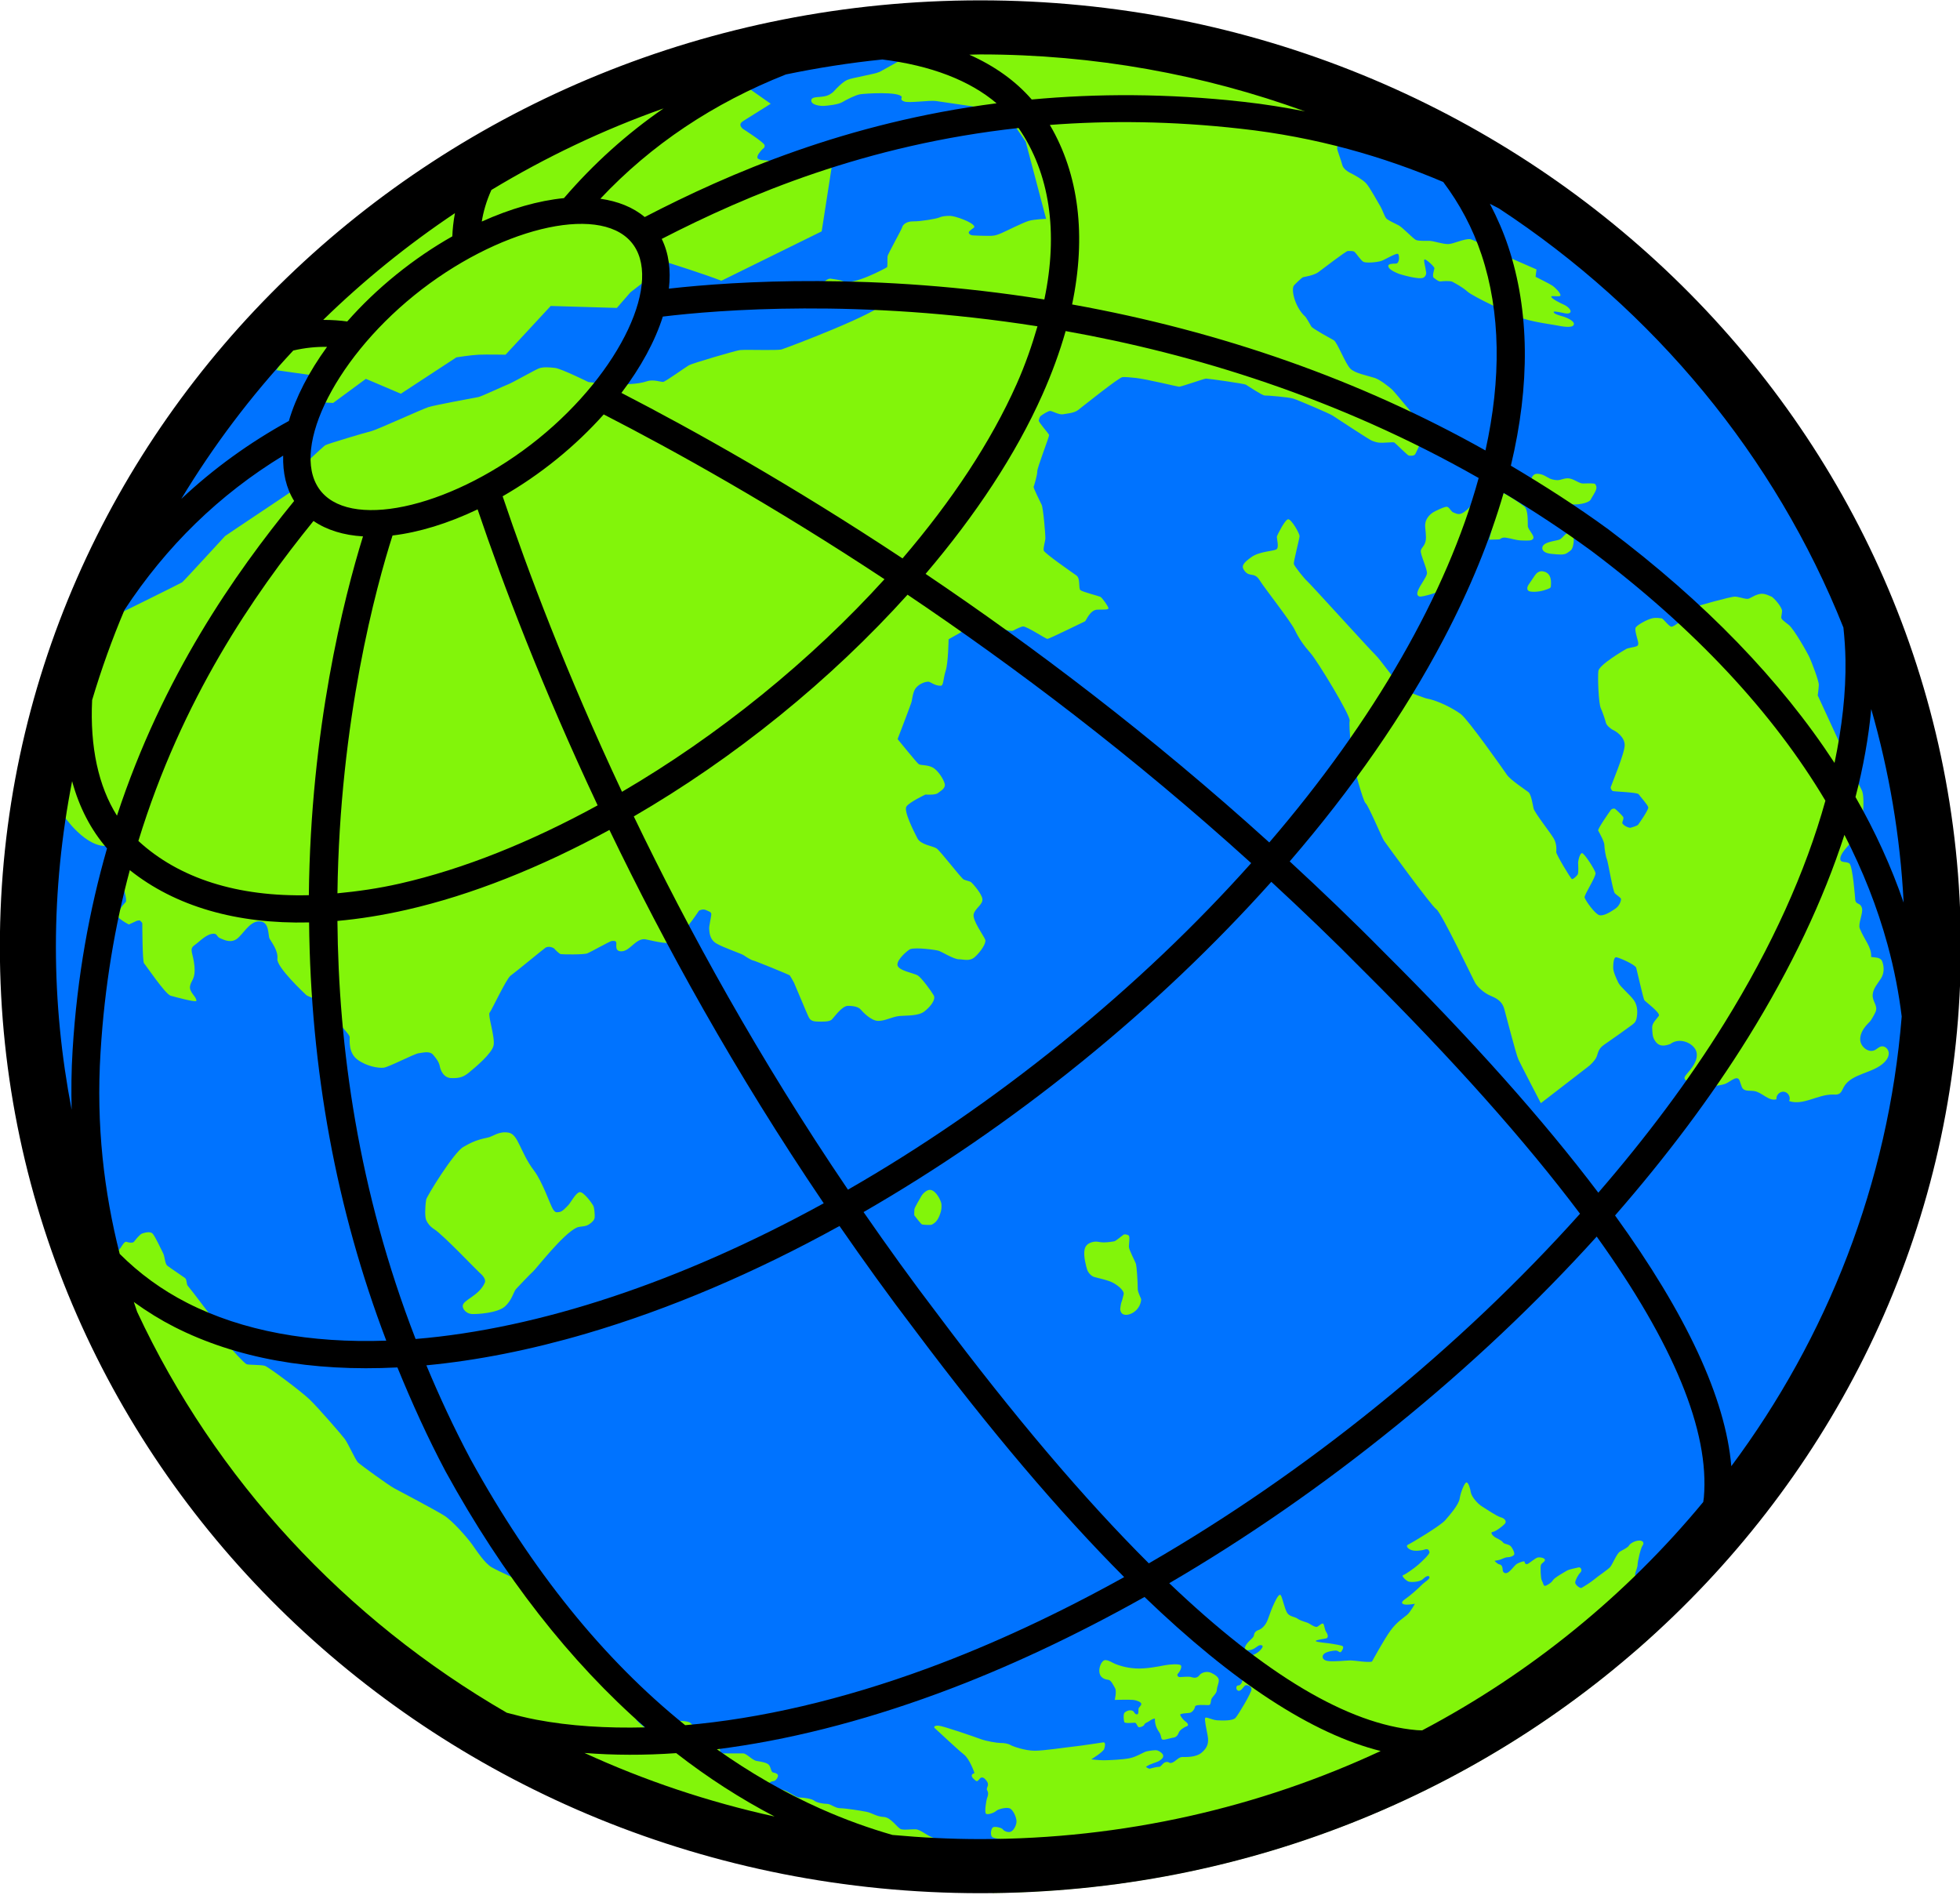 <?xml version="1.0" encoding="UTF-8" standalone="no"?>
<!-- Created with Inkscape (http://www.inkscape.org/) -->

<svg
   xmlns:dc="http://purl.org/dc/elements/1.1/"
   xmlns:cc="http://creativecommons.org/ns#"
   xmlns:rdf="http://www.w3.org/1999/02/22-rdf-syntax-ns#"
   xmlns:svg="http://www.w3.org/2000/svg"
   xmlns="http://www.w3.org/2000/svg"
   xmlns:sodipodi="http://sodipodi.sourceforge.net/DTD/sodipodi-0.dtd"
   xmlns:inkscape="http://www.inkscape.org/namespaces/inkscape"
   width="38.121mm"
   height="36.854mm"
   viewBox="0 0 38.121 36.854"
   version="1.1"
   id="svg2260"
   inkscape:version="0.92.2 (5c3e80d, 2017-08-06)"
   sodipodi:docname="drawing-2.svg">
  <defs
     id="defs2254" />
  <sodipodi:namedview
     id="base"
     pagecolor="#ffffff"
     bordercolor="#666666"
     borderopacity="1.0"
     inkscape:pageopacity="0.0"
     inkscape:pageshadow="2"
     inkscape:zoom="0.35"
     inkscape:cx="69.182498"
     inkscape:cy="-230.35535"
     inkscape:document-units="mm"
     inkscape:current-layer="layer1"
     showgrid="false"
     fit-margin-top="0"
     fit-margin-left="0"
     fit-margin-right="0"
     fit-margin-bottom="0"
     inkscape:window-width="1366"
     inkscape:window-height="705"
     inkscape:window-x="-8"
     inkscape:window-y="-8"
     inkscape:window-maximized="1" />
  <g
     inkscape:label="Layer 1"
     inkscape:groupmode="layer"
     id="layer1"
     transform="translate(-87.529,-51.032)">
    <g
       transform="translate(-64.721,-16.494)"
       id="g2237">
      <g
         transform="matrix(0.345,0,0,-0.333,189.826,85.952)"
         id="g82">
        <path
           inkscape:connector-curvature="0"
           id="path84"
           style="fill:#0073ff;fill-opacity:1;fill-rule:nonzero;stroke:none"
           d="m 0,0 c 0,-29.656 -24.041,-53.696 -53.696,-53.696 -29.656,0 -53.697,24.04 -53.697,53.696 0,29.656 24.041,53.696 53.697,53.696 C -24.041,53.696 0,29.656 0,0" />
      </g>
      <g
         transform="matrix(0.345,0,0,-0.333,158.177,75.334)"
         id="g86">
        <path
           inkscape:connector-curvature="0"
           id="path88"
           style="fill:#82f50a;fill-opacity:1;fill-rule:nonzero;stroke:none"
           d="M 0,0 1.6,-0.087 3.447,1.322 5.419,0.452 8.55,2.577 c 0,0 0.834,0.135 1.251,0.154 0.416,0.02 1.52,0 1.52,0 l 2.546,2.847 3.729,-0.115 0.766,0.913 2.152,1.722 c 0,0 2.084,-0.683 2.974,-1.048 l 5.655,2.885 0.597,3.981 h -2.479 l -1.25,0.164 c 0,0 -0.417,0 -0.484,0.135 -0.068,0.134 0.18,0.413 0.247,0.49 0.068,0.077 0.181,0.106 0.147,0.269 -0.034,0.164 -1.228,0.952 -1.228,0.952 -0.079,0.087 -0.27,0.26 0.023,0.452 0.292,0.193 1.554,1.01 1.554,1.01 l -1.735,1.26 -3.852,-1.202 -6.698,-2.222 c 0,0 -13.602,-9.511 -15.044,-12.493 L -1.6,1.827 0.634,1.5 Z m 88.876,-37.669 c -0.139,-0.029 -0.238,-0.151 -0.364,-0.215 -0.359,-0.181 -0.802,0.197 -0.822,0.598 -0.02,0.402 0.24,0.762 0.525,1.047 0.105,0.105 0.268,0.428 0.33,0.563 0.176,0.389 -0.184,0.613 -0.151,1.039 0.027,0.349 0.276,0.632 0.461,0.929 0.185,0.297 0.195,0.647 0.085,0.979 -0.096,0.291 -0.401,0.24 -0.634,0.284 0.033,0.595 -0.378,0.977 -0.643,1.673 -0.101,0.266 0.202,0.903 0.127,1.177 -0.099,0.366 -0.356,0.169 -0.382,0.52 0,0 -0.136,1.965 -0.335,2.099 -0.198,0.134 -0.544,-0.009 -0.502,0.313 0.042,0.321 0.45,0.702 0.534,0.838 0.083,0.135 0.701,1.243 0.743,1.788 0.041,0.544 0.041,1.134 -0.074,1.339 -0.115,0.206 -2.479,5.529 -2.479,5.529 0,0 0.052,0.384 0.062,0.608 0.011,0.223 -0.397,1.322 -0.523,1.607 -0.125,0.286 -0.878,1.662 -1.171,1.903 -0.293,0.241 -0.444,0.334 -0.423,0.468 0.021,0.134 0.036,0.211 0.046,0.345 0.01,0.134 -0.259,0.566 -0.575,0.83 -0.367,0.17 -0.523,0.215 -0.766,0.143 -0.304,-0.089 -0.479,-0.269 -0.615,-0.264 -0.241,0.009 -0.461,0.121 -0.701,0.13 -0.241,0.009 -2.166,-0.558 -2.276,-0.611 -0.11,-0.054 -0.507,-0.594 -0.591,-0.675 -0.084,-0.08 -0.565,-0.455 -0.701,-0.473 -0.136,-0.018 -0.481,0.491 -0.565,0.491 -0.084,0 -0.282,0.063 -0.544,0 -0.262,-0.062 -0.879,-0.401 -0.931,-0.562 -0.052,-0.162 0.157,-0.778 0.157,-0.876 0,-0.098 0,-0.161 -0.126,-0.205 -0.125,-0.045 -0.45,-0.081 -0.565,-0.152 -0.115,-0.072 -1.517,-0.911 -1.559,-1.286 -0.041,-0.376 0.011,-1.876 0.136,-2.162 0.126,-0.286 0.262,-0.732 0.293,-0.866 0.032,-0.134 0.251,-0.34 0.419,-0.42 0.167,-0.081 0.628,-0.393 0.638,-0.867 0.011,-0.473 -0.795,-2.438 -0.795,-2.483 0,-0.044 0.052,-0.169 0.115,-0.205 0.063,-0.036 1.392,-0.072 1.465,-0.188 0.073,-0.116 0.523,-0.625 0.544,-0.768 0.021,-0.143 -0.523,-0.947 -0.576,-1.018 -0.03,-0.041 -0.242,-0.125 -0.448,-0.177 -0.176,0.029 -0.334,0.126 -0.43,0.244 -0.05,0.114 0.115,0.29 0.031,0.406 -0.084,0.116 -0.44,0.474 -0.481,0.474 -0.042,0 -0.147,0.009 -0.22,-0.099 -0.073,-0.107 -0.746,-1.096 -0.698,-1.188 0.102,-0.196 0.346,-0.65 0.346,-0.837 0,-0.188 0.08,-0.699 0.143,-0.833 0.062,-0.134 0.335,-1.876 0.45,-1.992 0.115,-0.116 0.334,-0.25 0.345,-0.33 0.01,-0.081 -0.063,-0.384 -0.314,-0.563 -0.251,-0.179 -0.649,-0.446 -0.9,-0.384 -0.251,0.063 -0.772,0.831 -0.837,1.027 -0.048,0.144 0.666,1.234 0.614,1.448 -0.052,0.215 -0.645,1.169 -0.765,1.151 -0.121,-0.017 -0.215,-0.446 -0.215,-0.553 0,-0.108 0.037,-0.612 -0.026,-0.702 -0.063,-0.089 -0.251,-0.285 -0.324,-0.259 -0.074,0.027 -0.895,1.452 -0.884,1.577 0.01,0.125 0.041,0.473 -0.147,0.804 -0.188,0.33 -1.078,1.5 -1.13,1.742 -0.052,0.241 -0.136,0.83 -0.293,0.955 -0.157,0.125 -1.015,0.715 -1.203,1.001 -0.188,0.285 -2.197,3.242 -2.605,3.555 -0.408,0.312 -1.276,0.795 -1.967,0.92 0,0 -1.015,0.348 -1.276,0.544 -0.262,0.197 -1.287,1.715 -1.58,2.001 -0.293,0.286 -3.672,4.154 -3.829,4.288 -0.157,0.134 -0.743,0.893 -0.764,1.018 -0.021,0.125 0.314,1.453 0.324,1.613 0.011,0.161 -0.46,0.995 -0.638,0.995 -0.178,0 -0.607,-0.903 -0.638,-0.995 -0.031,-0.092 0.146,-0.657 -0.031,-0.765 -0.178,-0.107 -0.953,-0.116 -1.402,-0.446 -0.45,-0.331 -0.565,-0.512 -0.45,-0.715 0.303,-0.536 0.588,-0.103 0.91,-0.643 0.282,-0.473 1.726,-2.358 1.977,-2.894 0.251,-0.536 0.502,-0.902 0.9,-1.375 0.398,-0.474 2.26,-3.645 2.197,-3.939 -0.063,-0.295 0.147,-2.367 0.188,-2.492 0.042,-0.125 0.555,-2.198 0.712,-2.323 0.157,-0.125 0.92,-2.018 1.036,-2.188 0.115,-0.17 2.657,-3.796 2.95,-4.002 0.293,-0.205 2.082,-4.117 2.197,-4.314 0.115,-0.196 0.45,-0.571 0.9,-0.759 0.45,-0.188 0.638,-0.411 0.732,-0.75 0.094,-0.34 0.661,-2.644 0.796,-2.948 0.135,-0.304 1.266,-2.555 1.266,-2.555 l 2.604,2.082 c 0.199,0.143 0.429,0.393 0.523,0.589 0.095,0.197 0.084,0.492 0.429,0.733 0.346,0.241 1.371,1 1.517,1.116 0.147,0.116 0.272,0.179 0.325,0.438 0.052,0.259 0.083,0.705 -0.147,1.045 -0.23,0.339 -0.753,0.768 -0.879,1.027 -0.125,0.259 -0.293,0.652 -0.293,0.875 0,0.224 0.021,0.626 0.168,0.617 0.146,-0.009 1.077,-0.429 1.13,-0.617 0.052,-0.187 0.397,-1.804 0.46,-1.893 0.063,-0.089 0.921,-0.741 0.816,-0.911 -0.105,-0.17 -0.387,-0.411 -0.377,-0.688 0.011,-0.277 0.011,-0.527 0.137,-0.732 0.125,-0.206 0.313,-0.456 0.889,-0.224 0.556,0.439 1.403,0.004 1.482,-0.521 0.073,-0.479 -0.285,-0.903 -0.591,-1.278 -0.057,-0.07 -0.117,-0.161 -0.083,-0.244 0.026,-0.065 0.096,-0.097 0.161,-0.121 0.688,-0.255 1.375,-0.393 2.077,-0.183 0.272,0.081 0.652,0.508 0.819,0.279 0.068,-0.095 0.138,-0.445 0.213,-0.534 0.147,-0.176 0.424,-0.111 0.649,-0.149 0.454,-0.076 0.816,-0.614 1.256,-0.478 -0.04,0.235 0.193,0.473 0.429,0.437 0.235,-0.035 0.389,-0.33 0.283,-0.543 0.794,-0.281 1.617,0.394 2.459,0.38 0.117,-0.002 0.242,-0.017 0.346,0.037 0.143,0.075 0.196,0.247 0.269,0.39 0.429,0.828 1.683,0.794 2.315,1.479 0.14,0.151 0.248,0.35 0.224,0.554 -0.023,0.204 -0.219,0.393 -0.42,0.351 m -19.847,26.588 c 0.15,-0.06 0.537,-0.045 0.836,0.052 0.299,0.098 0.387,0.128 0.387,0.241 0,0.112 0.112,0.803 -0.485,0.871 -0.173,0.02 -0.324,-0.098 -0.412,-0.233 -0.088,-0.135 -0.345,-0.523 -0.38,-0.584 -0.063,-0.11 -0.095,-0.287 0.054,-0.347 m 1.747,6.506 c -0.163,-0.051 -0.432,0 -0.589,0.074 -0.157,0.074 -0.408,0.295 -0.737,0.275 -0.33,-0.02 -0.345,-0.55 -0.345,-0.55 l 2.267,-1.232 c 0.636,-0.047 1.055,0.15 1.11,0.257 0.104,0.199 0.278,0.444 0.325,0.631 0.039,0.156 -0.022,0.231 -0.054,0.291 -0.031,0.06 -0.361,0.045 -0.682,0.038 -0.161,-0.003 -0.327,0.115 -0.516,0.205 -0.277,0.132 -0.418,0.125 -0.779,0.011 m 0.395,-4.273 c 0.173,0.134 0.259,0.141 0.322,0.389 0.063,0.248 0.11,0.683 -0.157,0.77 -0.267,0.087 -0.395,-0.312 -0.628,-0.388 -0.266,-0.087 -0.941,-0.134 -0.941,-0.489 0,-0.121 0.102,-0.295 0.518,-0.335 0.416,-0.04 0.714,-0.081 0.886,0.053 m -1.906,0.861 c 0.055,0.178 -0.306,0.499 -0.314,0.714 -0.008,0.214 0.031,0.962 -0.204,1.145 -0.267,0.208 -1.083,0.814 -1.31,0.8 L 66.77,-8.073 c 0,0 0.439,0.016 0.549,0.016 0.11,0 0.117,0.141 0.408,0.1 0.29,-0.04 0.557,-0.154 0.871,-0.16 0.314,-0.007 0.612,-0.047 0.667,0.13 M 62.84,-11.39 c 0.142,-0.054 1.138,0.275 1.342,0.382 0.204,0.108 1.805,2.706 1.805,2.706 l 0.573,2.874 c -0.518,0.12 -0.694,-0.373 -0.772,-0.56 -0.079,-0.188 -0.366,-0.458 -0.57,-0.552 -0.204,-0.094 -0.368,0.022 -0.51,0.08 -0.116,0.102 -0.194,0.283 -0.313,0.309 -0.119,0.027 -0.683,-0.258 -0.801,-0.336 -0.138,-0.09 -0.369,-0.321 -0.416,-0.603 -0.047,-0.281 0.023,-0.361 0.031,-0.837 0.008,-0.476 -0.243,-0.569 -0.29,-0.777 -0.047,-0.208 0.392,-1.132 0.345,-1.36 -0.047,-0.228 -0.353,-0.623 -0.486,-0.938 -0.091,-0.214 -0.079,-0.335 0.062,-0.388 M 46.46,-48.72 c -0.032,0.051 -0.249,0.108 -0.312,0.047 -0.063,-0.06 -0.431,-0.348 -0.479,-0.368 -0.047,-0.02 -0.408,-0.074 -0.619,-0.074 -0.212,0 -0.314,0.047 -0.44,0.047 -0.125,0 -0.557,-0.047 -0.643,-0.449 -0.087,-0.402 0.102,-1.052 0.141,-1.186 0.039,-0.133 0.196,-0.381 0.432,-0.442 0.235,-0.06 0.588,-0.148 0.823,-0.234 0.401,-0.147 0.871,-0.556 0.801,-0.777 -0.028,-0.087 -0.071,-0.328 -0.11,-0.416 -0.039,-0.087 -0.071,-0.321 -0.079,-0.408 -0.007,-0.087 0.015,-0.215 0.118,-0.302 0.246,-0.205 0.989,0.09 1.062,0.822 0.007,0.074 -0.191,0.406 -0.193,0.616 -0.005,0.526 -0.06,1.304 -0.1,1.463 -0.033,0.133 -0.4,0.831 -0.4,1.012 0,0.18 0.067,0.542 -0.002,0.649 m -11.195,2.673 c -0.203,0.02 -0.44,-0.241 -0.502,-0.361 -0.063,-0.121 -0.393,-0.684 -0.393,-0.778 0,-0.093 -0.023,-0.335 0,-0.355 0.024,-0.02 0.366,-0.515 0.442,-0.529 0.076,-0.013 0.476,-0.053 0.555,0 0.078,0.054 0.259,0.121 0.408,0.496 0.149,0.375 0.125,0.543 0.118,0.697 -0.008,0.154 -0.283,0.797 -0.628,0.83 M 8.907,-52.841 c 0.005,-0.193 0.22,-0.438 0.512,-0.456 0.293,-0.018 1.445,0.054 1.863,0.438 0.418,0.384 0.481,0.866 0.648,1.045 0.168,0.178 0.764,0.839 0.942,1 0.178,0.161 1.681,2.19 2.459,2.564 0.177,0.085 0.47,0.04 0.674,0.174 0.204,0.134 0.33,0.272 0.34,0.424 0.011,0.152 -0.01,0.545 -0.083,0.688 -0.073,0.143 -0.534,0.804 -0.754,0.786 -0.219,-0.018 -0.512,-0.616 -0.648,-0.759 -0.136,-0.143 -0.335,-0.384 -0.502,-0.402 -0.168,-0.018 -0.22,-0.063 -0.367,0.169 -0.146,0.233 -0.583,1.593 -1.067,2.251 -0.781,1.064 -0.878,2.117 -1.433,2.215 -0.554,0.099 -0.882,-0.228 -1.161,-0.285 -0.757,-0.155 -1.081,-0.375 -1.392,-0.554 -0.529,-0.306 -2.065,-2.887 -2.092,-3.073 -0.072,-0.486 -0.073,-1.02 0.002,-1.199 0.076,-0.179 0.217,-0.377 0.458,-0.534 0.481,-0.312 2.406,-2.411 2.542,-2.527 0.136,-0.116 0.391,-0.379 0.304,-0.59 -0.329,-0.793 -1.256,-0.999 -1.245,-1.375 m 25.513,-30.55 c -0.302,0 -0.581,-0.047 -0.79,0 -0.208,0.046 -0.566,0.695 -0.984,0.718 -0.418,0.023 -0.65,0.232 -0.975,0.302 -0.325,0.069 -1.207,0.209 -1.486,0.209 -0.278,0 -0.534,0.255 -0.743,0.255 -0.209,0 -0.58,0.07 -0.719,0.186 -0.14,0.116 -0.604,0.185 -0.836,0.185 -0.232,0 -0.72,0.465 -1.045,0.465 -0.325,0 -0.58,-0.07 -0.743,-0.14 -0.162,-0.069 -0.533,-0.185 -0.626,-0.139 -0.093,0.047 -0.604,0.232 -0.906,0.325 -0.301,0.093 -0.673,0.395 -0.673,0.604 0,0.209 0.488,0.464 0.697,0.464 0.208,0 0.534,-0.232 0.534,-0.371 0,-0.14 -0.163,-0.093 -0.163,-0.256 0,-0.162 0.186,-0.348 0.418,-0.348 0.232,0 0.441,0.046 0.603,0.116 0.163,0.07 0.279,0.232 0.418,0.232 0.14,0 0.279,0.209 0.279,0.325 0,0.116 -0.163,0.163 -0.279,0.186 -0.116,0.023 -0.116,0.302 -0.232,0.441 -0.116,0.139 -0.441,0.186 -0.696,0.232 -0.256,0.047 -0.557,0.441 -0.766,0.441 h -1.068 c -0.209,0 -0.232,0.14 -0.232,0.256 0,0.116 -0.07,0.417 -0.279,0.673 -0.209,0.255 -0.557,0.418 -0.789,0.441 -0.232,0.023 -0.511,0.325 -0.604,0.418 -0.093,0.093 -0.627,0.139 -0.789,0.093 -0.163,-0.047 -0.209,-0.256 0.046,-0.395 0.256,-0.139 0.325,-0.302 0.256,-0.325 -0.07,-0.023 -0.618,0.054 -0.773,0.186 -0.154,0.132 -0.759,0 -0.968,0 -0.209,0 -0.674,0.441 -0.79,0.58 -0.116,0.139 -0.232,0.696 -0.348,0.905 -0.116,0.209 -0.696,0.859 -1.021,1.161 -0.325,0.302 -0.79,1.323 -0.882,1.509 -0.093,0.186 -0.511,0.65 -0.674,0.859 -0.162,0.209 -0.789,1.671 -0.928,1.834 -0.139,0.162 -1.648,1.462 -2.098,1.622 -0.45,0.16 -1.825,0.815 -2.22,1.048 -0.395,0.232 -0.859,0.975 -1.114,1.346 -0.256,0.371 -1.091,1.37 -1.579,1.684 -0.487,0.315 -2.507,1.427 -2.809,1.589 -0.302,0.163 -1.903,1.37 -2.043,1.509 -0.139,0.139 -0.557,1.114 -0.743,1.37 -0.185,0.255 -1.485,1.81 -1.973,2.298 -0.487,0.487 -2.321,1.904 -2.53,1.973 -0.209,0.07 -0.882,0.047 -1.022,0.093 -0.139,0.046 -0.858,0.882 -1.012,1.068 -0.154,0.186 -0.125,0.394 -0.264,0.673 -0.14,0.279 -1.95,2.739 -2.043,2.832 -0.093,0.093 -0.047,0.372 -0.163,0.464 -0.116,0.093 -0.859,0.604 -0.998,0.72 -0.139,0.116 -0.139,0.534 -0.232,0.72 -0.093,0.186 -0.464,1.021 -0.604,1.161 -0.139,0.139 -0.441,0.046 -0.58,0 -0.139,-0.047 -0.395,-0.395 -0.464,-0.483 -0.07,-0.088 -0.302,-0.051 -0.418,-0.005 -0.116,0.046 -0.256,-0.232 -0.348,-0.371 -0.093,-0.14 -0.393,-0.312 -0.465,-0.581 -0.038,-0.146 -0.087,-0.801 0,-1.027 0.087,-0.226 3.726,-9.419 3.744,-9.541 0.017,-0.122 4.962,-6.651 4.962,-6.651 0,0 3.935,-4.945 4.422,-5.484 0.488,-0.54 2.02,-1.794 2.612,-2.42 0.592,-0.627 1.619,-1.324 1.897,-1.585 0.279,-0.261 19.9,-9.238 28.865,-9.631 l -0.156,2.471 c -0.372,0.093 -0.766,0.511 -1.068,0.511 m 42.687,14.686 c -0.104,0.052 -0.122,0.313 -0.261,0.383 -0.139,0.069 -0.644,-0.035 -0.784,-0.105 -0.139,-0.069 -0.592,-0.487 -0.731,-0.487 -0.139,0 -0.331,0.278 -0.331,0.4 0,0.122 0.14,0.401 0.14,0.575 0,0.174 0.174,0.975 0.278,1.114 0.105,0.139 0.052,0.314 -0.209,0.296 -0.261,-0.017 -0.505,-0.191 -0.557,-0.296 -0.052,-0.104 -0.331,-0.244 -0.505,-0.348 -0.174,-0.105 -0.418,-0.731 -0.539,-0.888 -0.122,-0.157 -0.714,-0.557 -0.906,-0.731 -0.191,-0.174 -0.661,-0.47 -0.729,-0.505 -0.067,-0.035 -0.35,0.174 -0.35,0.313 0,0.14 0.174,0.47 0.296,0.592 0.122,0.122 0.017,0.331 -0.105,0.296 -0.122,-0.035 -0.522,-0.104 -0.661,-0.191 -0.14,-0.087 -0.714,-0.418 -0.784,-0.557 -0.07,-0.14 -0.365,-0.331 -0.453,-0.331 -0.087,0 -0.104,0.191 -0.174,0.313 -0.069,0.122 -0.087,0.784 -0.052,0.905 0.035,0.122 0.226,0.175 0.226,0.296 0,0.122 -0.296,0.175 -0.417,0.14 -0.122,-0.035 -0.418,-0.296 -0.54,-0.366 -0.122,-0.07 -0.192,0.052 -0.192,0.122 0,0.07 -0.33,-0.052 -0.452,-0.139 -0.122,-0.087 -0.383,-0.488 -0.557,-0.523 -0.175,-0.034 -0.227,0.105 -0.227,0.227 0,0.122 -0.052,0.261 -0.174,0.278 -0.122,0.018 -0.279,0.209 -0.279,0.209 0,0 0.157,0.035 0.262,0.052 0.104,0.018 0.313,0.157 0.47,0.157 0.156,0 0.313,0.07 0.365,0.139 0.053,0.07 -0.034,0.296 -0.156,0.471 -0.122,0.174 -0.401,0.139 -0.47,0.261 -0.07,0.122 -0.349,0.226 -0.471,0.313 -0.121,0.087 -0.261,0.279 -0.104,0.296 0.157,0.017 0.557,0.331 0.679,0.47 0.122,0.139 0.017,0.314 -0.226,0.383 -0.244,0.07 -0.766,0.453 -1.045,0.627 -0.278,0.174 -0.609,0.592 -0.644,0.836 -0.035,0.243 -0.139,0.574 -0.244,0.574 -0.104,0 -0.331,-0.574 -0.383,-0.94 -0.052,-0.366 -0.557,-0.957 -0.818,-1.271 -0.261,-0.313 -1.881,-1.323 -2.072,-1.41 -0.192,-0.087 -0.018,-0.261 0.174,-0.331 0.192,-0.07 0.557,-0.035 0.749,0.035 0.191,0.069 0.243,-0.052 0.266,-0.157 0.023,-0.104 -0.423,-0.54 -0.632,-0.731 -0.209,-0.192 -0.731,-0.575 -0.853,-0.609 -0.122,-0.035 0.139,-0.296 0.278,-0.366 0.14,-0.07 0.662,-0.035 0.819,0.122 0.157,0.156 0.331,0.261 0.383,0.139 0.052,-0.122 -0.279,-0.296 -0.453,-0.487 -0.174,-0.192 -0.644,-0.61 -0.836,-0.749 -0.191,-0.139 -0.348,-0.261 -0.191,-0.348 0.157,-0.087 0.662,0.017 0.662,0.017 0,0 -0.244,-0.47 -0.436,-0.644 -0.191,-0.174 -0.574,-0.401 -0.94,-0.923 -0.366,-0.522 -1.045,-1.811 -1.045,-1.811 -0.243,-0.069 -0.992,0.07 -1.201,0.07 -0.209,0 -0.94,-0.087 -1.288,-0.035 -0.349,0.052 -0.349,0.314 -0.192,0.435 0.157,0.122 0.505,0.175 0.644,0.175 0.14,0 0.209,-0.14 0.279,-0.087 0.07,0.052 0.174,0.261 0.122,0.33 -0.052,0.07 -0.488,0.122 -0.644,0.157 -0.157,0.035 -0.888,0.087 -0.888,0.157 0,0.069 0.47,0.122 0.592,0.156 0.122,0.035 0.104,0.209 0,0.365 -0.105,0.156 -0.105,0.436 -0.174,0.489 -0.07,0.052 -0.209,-0.105 -0.331,-0.175 -0.122,-0.069 -0.418,0.175 -0.54,0.227 -0.122,0.052 -0.418,0.122 -0.575,0.244 -0.156,0.121 -0.452,0.104 -0.591,0.348 -0.14,0.244 -0.262,0.87 -0.349,1.01 -0.087,0.139 -0.243,-0.174 -0.365,-0.436 -0.122,-0.261 -0.244,-0.592 -0.366,-0.957 -0.122,-0.366 -0.366,-0.575 -0.522,-0.627 -0.157,-0.052 -0.244,-0.157 -0.261,-0.296 -0.018,-0.139 -0.157,-0.226 -0.314,-0.4 -0.157,-0.175 -0.348,-0.488 -0.035,-0.488 0.314,0 0.47,0.192 0.592,0.261 0.122,0.07 0.244,0.035 0.244,-0.035 0,-0.069 -0.139,-0.296 -0.435,-0.452 -0.296,-0.157 -0.714,-0.174 -0.836,-0.174 -0.122,0 -0.104,-0.262 0.174,-0.383 0.279,-0.122 0.453,0.052 0.575,0.104 0.122,0.052 0.348,0.017 0.348,0.017 0,-0.365 -0.226,-0.748 -0.453,-0.853 -0.226,-0.104 -0.505,-0.035 -0.505,-0.174 0,-0.139 -0.087,-0.365 -0.243,-0.365 -0.157,0 -0.14,-0.314 0.034,-0.314 0.175,0 0.296,0.331 0.401,0.331 0.104,0 0.313,-0.052 0.313,-0.244 0,-0.191 -0.748,-1.497 -0.905,-1.671 -0.157,-0.174 -0.731,-0.157 -1.027,-0.139 -0.296,0.017 -0.627,0.226 -0.679,0.139 -0.053,-0.087 0.069,-0.644 0.139,-1.045 0.07,-0.4 0,-0.679 -0.331,-0.975 -0.331,-0.296 -0.888,-0.261 -1.097,-0.261 -0.209,0 -0.383,-0.261 -0.574,-0.331 -0.192,-0.069 -0.157,0.07 -0.348,0.035 -0.192,-0.035 -0.262,-0.279 -0.384,-0.279 -0.121,0 -0.417,-0.069 -0.504,-0.104 -0.088,-0.035 -0.244,0.104 -0.244,0.104 0.296,0.209 0.592,0.244 0.748,0.349 0.157,0.104 0.227,0.174 0.227,0.296 0,0.122 -0.209,0.278 -0.331,0.313 -0.122,0.035 -0.418,-0.017 -0.592,-0.052 -0.174,-0.035 -0.557,-0.314 -0.958,-0.401 -0.4,-0.087 -1.218,-0.122 -1.479,-0.122 -0.262,0 -0.697,0.053 -0.697,0.053 0,0 0.679,0.435 0.731,0.609 0.053,0.174 0.087,0.401 -0.052,0.383 -0.139,-0.017 -1.184,-0.191 -1.671,-0.244 -0.488,-0.052 -1.654,-0.243 -2.194,-0.243 -0.54,0 -1.219,0.243 -1.367,0.333 -0.148,0.09 -0.374,0.119 -0.566,0.119 -0.191,0 -0.801,0.105 -1.114,0.227 -0.313,0.121 -2.107,0.766 -2.368,0.783 -0.261,0.018 -0.296,-0.087 -0.209,-0.157 0.087,-0.069 1.271,-1.236 1.62,-1.514 0.348,-0.279 0.609,-1.097 0.609,-1.097 -0.296,-0.105 -0.105,-0.296 0.035,-0.418 0.139,-0.122 0.156,-0.017 0.274,0.107 0.118,0.123 0.265,0.032 0.405,-0.194 0.139,-0.226 -0.087,-0.366 0,-0.505 0.087,-0.139 0.052,-0.296 0,-0.435 -0.053,-0.14 -0.174,-0.888 -0.053,-0.94 0.122,-0.053 0.453,0.069 0.558,0.174 0.104,0.104 0.557,0.226 0.754,0.156 0.197,-0.069 0.395,-0.522 0.395,-0.766 0,-0.243 -0.174,-0.557 -0.34,-0.609 -0.165,-0.052 -0.374,0.052 -0.426,0.139 -0.053,0.087 -0.366,0.174 -0.523,0.139 -0.156,-0.034 -0.191,-0.435 -0.104,-0.557 0.087,-0.122 0.487,-0.122 0.592,-0.191 0.104,-0.07 -0.052,-0.261 -0.157,-0.314 -0.104,-0.052 -0.453,0.035 -0.627,-0.208 -0.174,-0.244 -0.122,-0.488 -0.156,-0.61 -0.035,-0.122 -0.331,-0.104 -0.261,-0.191 0.069,-0.087 0.853,-0.018 0.94,0.034 0.087,0.053 0.191,0.366 0.313,0.436 0.122,0.069 0.47,-0.07 0.54,-0.035 0.069,0.035 0.191,0.226 0.313,0.278 0.122,0.053 0.54,0.296 0.766,0.401 0.227,0.104 0.836,0.017 0.958,0 0.122,-0.018 0.557,-0.557 0.557,-0.714 0,-0.157 -0.157,-0.226 -0.087,-0.313 0.07,-0.087 0.191,-0.296 0.035,-0.523 -0.157,-0.226 -0.401,-0.313 -0.54,-0.33 -0.139,-0.018 -0.296,0.121 -0.296,0.208 0,0.088 -0.07,0.175 -0.174,0.105 -0.105,-0.07 -0.47,-0.279 -0.679,-0.383 -0.209,-0.105 -0.488,-0.122 -0.592,-0.087 -0.104,0.035 -0.07,0.226 -0.07,0.226 0,0 -0.992,-0.348 -1.41,-0.383 -0.418,-0.035 -1.358,-0.104 -1.358,-0.104 0,0 0.853,-0.279 1.201,-0.436 0.079,-0.035 0.162,-0.093 0.242,-0.156 13.333,0.166 25.523,5.048 34.988,13.06 -0.12,0 -0.276,0.095 -0.373,-0.002 -0.105,-0.105 -0.173,-0.126 -0.252,-0.002 -0.079,0.124 -0.201,0.211 -0.306,0.141 -0.104,-0.07 -0.069,-0.244 -0.156,-0.348 -0.087,-0.105 -0.209,-0.228 -0.383,-0.141 -0.174,0.089 -0.366,0.141 -0.54,0.21 -0.174,0.07 -0.348,0.262 -0.47,0.366 -0.122,0.105 -0.284,0.311 -0.261,0.453 0.022,0.137 0.139,0.574 0.331,0.748 0.191,0.175 0.383,0.244 0.452,0.505 0.07,0.261 0.174,0.505 0.401,0.644 0.226,0.14 0.661,0.122 0.818,0.262 0.157,0.139 0.383,0.348 0.627,0.435 0.244,0.087 0.574,0.418 0.853,0.522 0.278,0.105 0.731,0.227 0.749,0.157 0.017,-0.07 -0.175,-0.296 -0.279,-0.54 -0.105,-0.244 -0.313,-0.885 -0.331,-1.086 -0.017,-0.202 0.209,-0.08 0.314,-0.15 0.104,-0.07 0.087,-0.174 0.017,-0.296 -0.07,-0.122 -0.052,-0.505 0,-0.609 0.027,-0.054 0.007,-0.148 -0.043,-0.257 0.453,0.405 0.893,0.823 1.332,1.242 -0.235,-0.082 -0.665,0.027 -0.732,0.094 -0.07,0.07 -0.157,0.47 -0.07,0.679 0.088,0.209 0.627,0.662 0.958,0.923 0.331,0.261 0.662,0.435 0.871,0.557 0.209,0.122 0.278,0.331 0.313,0.488 0.035,0.156 -0.4,0.296 -0.505,0.348 M 50.19,-76.227 c 0.018,0.14 0.557,0.087 0.749,0.087 0.191,0 0.104,0.262 0.209,0.418 0.104,0.157 0.261,0.279 0.271,0.47 0.01,0.192 0.112,0.383 0.112,0.557 0,0.175 -0.174,0.314 -0.418,0.436 -0.244,0.122 -0.557,0.035 -0.679,-0.14 -0.122,-0.176 -0.314,-0.156 -0.456,-0.104 -0.142,0.052 -0.519,0 -0.641,0 -0.122,0 -0.191,0.122 -0.104,0.209 0.087,0.087 0.243,0.383 0.156,0.479 -0.087,0.096 -0.627,0.061 -0.923,0 -0.296,-0.061 -1.044,-0.218 -1.619,-0.183 -0.574,0.035 -0.975,0.191 -1.149,0.261 -0.174,0.07 -0.331,0.209 -0.546,0.226 -0.216,0.018 -0.359,-0.383 -0.359,-0.609 0,-0.453 0.348,-0.522 0.505,-0.54 0.156,-0.017 0.278,-0.296 0.383,-0.487 0.104,-0.192 -0.018,-0.688 -0.018,-0.688 0,0 0.836,0.026 1.045,0 0.209,-0.025 0.453,-0.131 0.453,-0.235 0,-0.104 -0.14,-0.191 -0.157,-0.279 -0.017,-0.087 0.035,-0.348 -0.104,-0.33 -0.14,0.017 -0.122,0.191 -0.279,0.226 -0.157,0.035 -0.313,-0.035 -0.401,-0.122 -0.087,-0.087 -0.052,-0.47 -0.017,-0.557 0.035,-0.087 0.488,-0.035 0.592,-0.035 0.105,0 0.139,-0.244 0.226,-0.261 0.087,-0.017 0.296,0.07 0.314,0.157 0.017,0.087 0.156,0.104 0.313,0.226 0.157,0.122 0.279,0.122 0.279,0.122 0,-0.313 0.069,-0.54 0.235,-0.784 0.165,-0.243 0.078,-0.452 0.235,-0.452 0.157,0 0.435,0.104 0.574,0.122 0.14,0.017 0.244,0.122 0.296,0.278 0.053,0.157 0.296,0.331 0.453,0.383 0.157,0.052 0.035,0.209 -0.087,0.296 -0.122,0.087 -0.279,0.314 -0.279,0.383 0,0.07 0.366,0.087 0.523,0.105 0.156,0.017 0.296,0.226 0.313,0.365 m -60.283,46.99 c -0.203,-0.212 -0.586,-0.731 -0.361,-0.943 0.225,-0.211 0.541,-0.365 0.541,-0.365 l 0.462,0.221 0.146,0.019 c 0,0 0.147,-0.115 0.147,-0.182 0,-0.068 0.005,-2.232 0.098,-2.328 0.093,-0.096 1.179,-1.775 1.494,-1.89 0.355,-0.101 1.336,-0.377 1.454,-0.312 0.033,0.246 -0.422,0.51 -0.354,0.875 0.068,0.366 0.315,0.404 0.248,1.164 -0.068,0.76 -0.327,0.981 0,1.221 0.326,0.241 0.698,0.686 1.104,0.671 0.194,-0.007 0.152,-0.202 0.371,-0.274 0.106,-0.035 0.496,-0.291 0.868,-0.06 0.372,0.231 0.732,1.067 1.318,1.058 0.586,-0.01 0.473,-0.808 0.574,-1.01 0.102,-0.202 0.496,-0.702 0.44,-1.183 -0.057,-0.481 1.543,-2.029 1.622,-2.106 0.079,-0.077 0.293,-0.135 0.428,-0.202 0.135,-0.068 2.028,-2.039 2.028,-2.251 0,-0.211 -0.079,-0.933 0.439,-1.327 0.518,-0.394 1.172,-0.5 1.464,-0.471 0.293,0.029 1.735,0.817 1.983,0.846 0.248,0.029 0.62,0.154 0.822,-0.096 0.203,-0.25 0.327,-0.433 0.372,-0.673 0.045,-0.241 0.214,-0.673 0.654,-0.683 0.439,-0.01 0.664,0.048 0.991,0.327 0.327,0.279 1.295,1.106 1.386,1.587 0.09,0.481 -0.338,1.769 -0.226,1.904 0.113,0.135 0.946,1.991 1.183,2.164 0.237,0.173 1.926,1.616 1.983,1.645 0.056,0.028 0.124,0.04 0.191,0.04 0.068,0 0.245,-0.043 0.304,-0.122 0.06,-0.079 0.271,-0.281 0.338,-0.303 0.068,-0.022 1.31,-0.043 1.513,0.043 0.202,0.087 1.292,0.721 1.368,0.721 0.076,0 0.237,0.044 0.262,-0.093 0.026,-0.137 -0.11,-0.549 0.338,-0.505 0.448,0.043 0.768,0.755 1.282,0.702 0.102,-0.01 1.063,-0.274 1.388,-0.212 0.383,0.074 0.583,0.274 0.659,0.462 0.076,0.187 0.433,0.536 0.997,1.421 0,0 0.211,0.115 0.38,0.036 0.169,-0.079 0.313,-0.108 0.313,-0.245 0,-0.137 -0.135,-0.707 -0.119,-0.851 0.017,-0.145 -0.008,-0.606 0.406,-0.859 0.414,-0.252 1.411,-0.591 1.546,-0.692 0.135,-0.101 0.439,-0.289 0.516,-0.296 0.076,-0.007 2.053,-0.837 2.078,-0.88 0.025,-0.043 0.186,-0.317 0.237,-0.426 0.05,-0.108 0.76,-1.882 0.802,-1.954 0.042,-0.072 0.085,-0.296 0.456,-0.31 0.372,-0.015 0.719,-0.015 0.854,0.101 0.135,0.115 0.574,0.815 0.929,0.815 0.355,0 0.6,-0.073 0.718,-0.217 0.119,-0.144 0.583,-0.656 0.98,-0.663 0.397,-0.008 0.803,0.252 1.217,0.288 0.414,0.036 1.056,-0.007 1.394,0.267 0.338,0.274 0.659,0.692 0.524,0.938 -0.135,0.245 -0.685,1.024 -0.896,1.161 -0.211,0.137 -1.115,0.281 -1.149,0.613 -0.034,0.332 0.608,0.88 0.718,0.923 0.313,0.123 1.479,-0.043 1.631,-0.101 0.152,-0.057 0.836,-0.49 1.115,-0.49 0.279,0 0.6,-0.144 0.904,0.137 0.304,0.281 0.651,0.793 0.583,1.003 -0.067,0.209 -0.76,1.168 -0.65,1.514 0.109,0.347 0.507,0.541 0.49,0.852 -0.017,0.31 -0.575,0.952 -0.642,1.002 -0.068,0.051 -0.279,0.087 -0.414,0.152 -0.136,0.065 -1.319,1.673 -1.53,1.817 -0.211,0.145 -0.887,0.202 -1.081,0.592 -0.194,0.389 -0.786,1.594 -0.617,1.854 0.169,0.259 1.073,0.699 1.073,0.699 0,0 0.549,-0.043 0.693,0.079 0.143,0.123 0.465,0.275 0.389,0.563 -0.077,0.289 -0.398,0.801 -0.702,0.952 -0.304,0.152 -0.65,0.101 -0.76,0.181 -0.11,0.079 -1.191,1.464 -1.191,1.464 0,0 0.768,2.063 0.794,2.2 0.025,0.137 0.078,0.588 0.236,0.786 0.237,0.296 0.593,0.367 0.693,0.368 0.128,0.001 0.372,-0.253 0.718,-0.238 0.153,0.006 0.127,0.425 0.271,0.88 0.143,0.454 0.163,1.834 0.163,1.834 0,0 1.501,0.885 1.628,0.914 0.127,0.029 0.363,0.188 0.633,0 0.271,-0.187 1.233,-0.498 1.376,-0.411 0.144,0.086 0.45,0.238 0.559,0.245 0.211,0.015 1.284,-0.728 1.377,-0.728 0.093,0 2.07,1.008 2.121,1.029 0.051,0.022 0.279,0.673 0.693,0.68 0.414,0.007 0.617,-0.007 0.625,0.079 0.009,0.087 -0.355,0.621 -0.456,0.671 -0.102,0.051 -0.997,0.282 -1.124,0.39 -0.127,0.108 0.017,0.678 -0.228,0.858 -0.245,0.18 -1.808,1.299 -1.842,1.457 -0.034,0.159 0.089,0.563 0.093,0.685 0.009,0.26 -0.124,1.813 -0.209,1.986 -0.084,0.173 -0.479,1 -0.453,1.051 0.025,0.05 0.206,0.671 0.206,0.902 0,0.231 0.684,2.034 0.667,2.12 -0.017,0.087 -0.608,0.751 -0.583,0.852 0.026,0.101 0.034,0.202 0.127,0.274 0.093,0.072 0.406,0.288 0.524,0.281 0.118,-0.007 0.498,-0.238 0.718,-0.195 0.22,0.044 0.617,0.065 0.845,0.245 0.228,0.181 2.315,1.919 2.509,1.926 0.195,0.008 0.439,-0.015 0.752,-0.05 0.617,-0.069 2.324,-0.505 2.433,-0.512 0.11,-0.007 1.441,0.479 1.521,0.476 0.178,-0.007 2.153,-0.297 2.246,-0.355 0.093,-0.057 0.931,-0.641 1.066,-0.633 0.135,0.007 1.335,-0.094 1.605,-0.181 0.271,-0.086 2.028,-0.865 2.214,-0.988 0.186,-0.123 2.095,-1.435 2.239,-1.479 0.144,-0.043 0.137,-0.065 0.346,-0.101 0.254,-0.043 0.828,0.051 0.904,0 0.076,-0.05 0.761,-0.771 0.82,-0.764 0.059,0.007 0.296,-0.043 0.363,0.101 0.068,0.144 0.245,0.505 0.245,0.599 0,0.093 0.203,0.98 0.203,0.98 0,0 -1.622,2.056 -1.774,2.193 -0.152,0.137 -0.656,0.562 -0.963,0.664 -0.482,0.159 -1.113,0.268 -1.383,0.549 -0.271,0.282 -0.738,1.543 -0.924,1.651 -0.186,0.108 -1.208,0.685 -1.267,0.801 -0.059,0.115 -0.304,0.542 -0.337,0.573 -0.542,0.5 -0.803,1.462 -0.669,1.792 0.026,0.063 0.465,0.498 0.541,0.52 0.076,0.021 0.608,0.101 0.862,0.296 0.253,0.194 1.563,1.24 1.656,1.233 0.093,-0.007 0.295,0.029 0.388,-0.058 0.093,-0.086 0.355,-0.505 0.499,-0.577 0.144,-0.072 0.714,-0.039 1.008,0.057 0.169,0.055 0.842,0.479 0.935,0.407 0.093,-0.072 0.093,-0.565 -0.118,-0.565 -0.211,0 -0.44,-0.014 -0.431,-0.144 0.008,-0.13 0.177,-0.281 0.608,-0.455 0.082,-0.032 1.12,-0.354 1.369,-0.223 0.116,0.061 0.174,0.191 0.16,0.31 -0.033,0.308 -0.185,0.772 -0.076,0.757 0.11,-0.014 0.558,-0.432 0.541,-0.526 -0.017,-0.094 -0.143,-0.469 -0.034,-0.548 0.11,-0.08 0.254,-0.224 0.381,-0.21 0.126,0.015 0.554,0.044 0.664,-0.021 0.11,-0.065 0.535,-0.281 0.856,-0.577 0.321,-0.296 2.493,-1.363 3.16,-1.58 0.668,-0.216 1.614,-0.339 1.859,-0.389 0.245,-0.051 0.862,-0.181 0.963,0.021 0.101,0.202 -0.327,0.409 -0.597,0.496 -0.131,0.042 -0.561,0.15 -0.527,0.273 0.017,0.061 0.524,-0.062 0.626,-0.084 0.101,-0.022 0.27,-0.036 0.321,0.073 0.05,0.108 -0.152,0.332 -0.381,0.433 -0.127,0.056 -0.726,0.353 -0.701,0.468 0,0.08 0.493,-0.045 0.516,0.065 0.027,0.133 -0.305,0.463 -0.44,0.564 -0.136,0.101 -0.963,0.527 -0.963,0.527 l 0.051,0.431 -1.403,0.635 c 0,0 -2.172,1.116 -2.332,1.132 -0.354,0.036 -0.954,-0.288 -1.25,-0.288 -0.296,0 -0.811,0.173 -0.997,0.187 -0.186,0.015 -0.651,-0.028 -0.819,0.058 -0.169,0.087 -0.744,0.729 -0.972,0.851 -0.228,0.123 -0.608,0.296 -0.701,0.411 -0.093,0.116 -0.233,0.537 -0.305,0.657 -0.141,0.234 -0.633,1.19 -0.844,1.406 -0.212,0.217 -0.592,0.44 -0.871,0.585 -0.278,0.144 -0.416,0.327 -0.447,0.447 -0.089,0.339 -0.288,0.873 -0.296,0.966 -0.009,0.094 0.017,0.173 0.11,0.238 0.092,0.066 0.431,0.282 0.456,0.397 0.025,0.115 -0.346,0.873 -0.186,1.197 l -1.354,3.085 -20.954,1.847 c 0,0 -3.571,-2.126 -3.858,-2.27 -0.287,-0.144 -1.571,-0.346 -1.842,-0.476 -0.27,-0.13 -0.65,-0.548 -0.701,-0.613 -0.051,-0.065 -0.213,-0.233 -0.448,-0.31 -0.371,-0.123 -0.861,-0.007 -0.87,-0.274 -0.008,-0.267 0.511,-0.332 0.72,-0.318 0.209,0.015 0.792,0.072 1.037,0.224 0.245,0.151 0.744,0.411 0.989,0.454 0.245,0.044 2.191,0.178 2.357,-0.151 -0.004,-0.094 -0.11,-0.181 0.152,-0.274 0.262,-0.094 1.439,0.085 1.768,0.034 0.468,-0.073 3.884,-0.59 3.884,-0.59 l 1.183,-1.788 1.149,-4.506 c 0,0 -0.642,-0.02 -0.968,-0.116 C 40.498,10.454 39.495,9.925 39.293,9.839 39.09,9.752 38.955,9.685 38.718,9.675 c -0.237,-0.009 -1.07,0.01 -1.138,0.039 -0.067,0.028 -0.225,0.115 -0.101,0.24 0.124,0.125 0.288,0.194 0.27,0.26 -0.071,0.26 -1.104,0.625 -1.363,0.625 -0.259,0 -0.45,-0.019 -0.619,-0.096 -0.169,-0.077 -1.054,-0.231 -1.451,-0.224 -0.397,0.007 -0.6,-0.195 -0.633,-0.339 C 33.649,10.036 32.864,8.594 32.855,8.478 32.838,8.26 32.871,7.872 32.821,7.836 32.77,7.8 30.91,6.739 30.337,7.028 30.208,7.093 30.003,7.114 29.652,7.172 29.479,7.201 29.078,6.898 29.34,6.732 c 0.262,-0.166 0.598,-0.463 0.912,-0.476 0.516,-0.022 1.31,0.188 1.707,0.188 0.397,0 0.664,-0.386 0.674,-0.673 C 32.565,5.237 27.126,3.111 26.881,3.039 26.636,2.967 24.954,3.039 24.535,3.001 24.333,2.982 21.854,2.231 21.66,2.116 21.466,2 20.333,1.156 20.207,1.142 20.08,1.128 19.65,1.308 19.286,1.178 18.249,0.808 15.991,1.135 15.991,1.135 c 0,0 -1.529,0.779 -1.867,0.822 C 13.786,2 13.439,2.022 13.211,1.935 12.983,1.849 11.707,1.092 11.462,0.998 11.217,0.904 9.967,0.291 9.781,0.255 9.595,0.219 7.348,-0.207 6.976,-0.329 6.604,-0.452 4.036,-1.671 3.748,-1.736 3.461,-1.801 1.273,-2.479 1.155,-2.558 1.036,-2.638 -0.467,-4.08 -0.467,-4.167 c 0,-0.086 0.076,-0.808 -0.093,-0.952 -0.169,-0.144 -3.87,-2.683 -3.929,-2.741 -0.059,-0.058 -2.332,-2.64 -2.425,-2.705 -0.093,-0.065 -4.03,-2.077 -4.19,-2.156 -0.161,-0.08 -3.338,-7.697 -3.338,-7.697 l 0.836,-3.751 c 0,0 1.282,-1.99 2.566,-1.779 0,0 1.149,-3.077 0.947,-3.289" />
      </g>
      <g
         transform="matrix(0.345,0,0,-0.333,157.954,74.343)"
         id="g90">
        <path
           inkscape:connector-curvature="0"
           id="path92"
           style="fill:#000000;fill-opacity:1;fill-rule:nonzero;stroke:none"
           d="M 0,0 C 0.689,0.166 1.337,0.225 1.903,0.212 0.877,-1.252 0.143,-2.729 -0.248,-4.113 -2.478,-5.384 -4.504,-6.903 -6.314,-8.667 -4.504,-5.562 -2.39,-2.656 0,0 Z M 9.114,8.023 C 9.025,7.524 8.979,7.068 8.967,6.668 7.898,6.042 6.83,5.293 5.799,4.428 4.767,3.562 3.845,2.641 3.042,1.696 2.648,1.754 2.192,1.788 1.687,1.788 v 0 c 2.274,2.3 4.761,4.386 7.427,6.235 m 81.671,-40.269 c -0.696,2.097 -1.601,4.154 -2.714,6.167 0.443,1.762 0.736,3.476 0.888,5.137 v 0 c 1.004,-3.628 1.635,-7.408 1.826,-11.304 z M 74.516,-50.518 c 2.866,3.404 5.405,6.894 7.509,10.407 2.423,4.047 4.236,8.023 5.422,11.824 1.039,-2.091 1.853,-4.226 2.428,-6.402 0.389,-1.47 0.643,-2.876 0.801,-4.208 v 0 c -0.758,-9.748 -4.205,-18.749 -9.606,-26.264 -0.327,3.972 -2.521,8.866 -6.554,14.643 M 16.418,-81.91 v 10e-4 c 1.649,-0.135 3.374,-0.142 5.171,-0.011 1.771,-1.429 3.621,-2.661 5.544,-3.702 -3.739,0.853 -7.328,2.101 -10.715,3.712 M 1.14,-9.955 c 0.752,-0.534 1.701,-0.833 2.791,-0.901 -1.09,-3.643 -2.953,-11.265 -3.053,-20.956 -4.003,-0.103 -7.312,0.973 -9.61,3.168 2.454,8.302 6.489,14.368 9.872,18.689 M 19.037,6.351 C 20.906,4.125 18.472,-1.247 13.829,-5.143 9.186,-9.039 3.474,-10.502 1.606,-8.276 c -1.869,2.227 0.565,7.598 5.208,11.494 4.643,3.896 10.355,5.36 12.223,3.133 m 37.998,7.616 c -1.119,0.225 -2.262,0.42 -3.449,0.555 -4.324,0.504 -8.299,0.488 -11.956,0.138 -0.901,1.076 -2.082,1.955 -3.518,2.617 0.208,0.003 0.414,0.016 0.622,0.016 6.439,0 12.604,-1.181 18.301,-3.326 z m 4.426,-49.085 c -1.752,1.84 -3.519,3.589 -5.287,5.28 3.516,4.223 6.445,8.588 8.674,12.976 1.497,2.95 2.622,5.809 3.388,8.549 1.66,-1.035 3.312,-2.154 4.945,-3.389 5.814,-4.533 10.219,-9.417 13.193,-14.589 -1.109,-4.129 -3.013,-8.515 -5.704,-13.009 -1.997,-3.334 -4.395,-6.648 -7.098,-9.887 -3.096,4.243 -7.129,8.934 -12.111,14.069 M 36.348,-56.32 c -1.478,2.005 -2.865,4.007 -4.198,6.001 4.146,2.476 8.255,5.382 12.232,8.719 l 0.054,0.045 c 3.974,3.334 7.546,6.873 10.702,10.523 1.734,-1.66 3.467,-3.376 5.185,-5.181 5.074,-5.23 9.145,-9.967 12.218,-14.203 -3.365,-3.89 -7.183,-7.653 -11.372,-11.168 l -0.055,-0.046 c -4.162,-3.492 -8.499,-6.581 -12.882,-9.206 -3.643,3.765 -7.608,8.602 -11.884,14.516 m -19.833,-1.097 c 4.707,1.433 9.512,3.558 14.279,6.285 1.358,-2.033 2.772,-4.075 4.279,-6.119 4.199,-5.806 8.124,-10.599 11.769,-14.388 -3.692,-2.122 -7.406,-3.926 -11.067,-5.322 -4.849,-1.848 -9.456,-2.95 -13.68,-3.327 -4.591,3.828 -8.646,9.022 -12.106,15.546 -0.936,1.827 -1.753,3.653 -2.485,5.472 2.833,0.279 5.845,0.891 9.011,1.853 m 0.644,30.852 C 13.374,-28.713 9.587,-30.289 6.018,-31.131 4.793,-31.42 3.625,-31.59 2.49,-31.702 c 0.126,10.137 2.191,17.93 3.106,20.898 1.487,0.182 3.128,0.702 4.796,1.526 1.431,-4.376 3.621,-10.36 6.767,-17.287 m 16.171,13.208 c -2.05,-2.341 -4.373,-4.62 -6.931,-6.766 -2.557,-2.146 -5.205,-4.038 -7.867,-5.651 -3.149,6.949 -5.323,12.933 -6.729,17.26 1.027,0.611 2.051,1.331 3.041,2.162 0.991,0.831 1.877,1.714 2.657,2.619 4.017,-2.136 9.532,-5.316 15.829,-9.624 M 20.834,1.982 c 3.083,0.387 11.116,1.067 21.121,-0.568 -0.308,-1.1 -0.679,-2.221 -1.176,-3.377 -1.448,-3.369 -3.658,-6.824 -6.432,-10.179 -6.275,4.302 -11.788,7.497 -15.848,9.666 1.101,1.5 1.898,3.026 2.335,4.458 M 42.342,2.981 C 32.784,4.564 24.953,4.054 21.175,3.613 21.297,4.698 21.168,5.685 20.772,6.518 25.615,9.1 32.288,12.02 40.889,12.995 42.652,10.348 43.137,6.903 42.342,2.981 M 43.907,2.69 c 0.807,4.003 0.387,7.594 -1.255,10.485 3.313,0.262 6.895,0.229 10.753,-0.221 4.265,-0.485 8.061,-1.63 11.424,-3.111 C 65.755,8.568 66.486,7.156 66.988,5.595 68.071,2.229 68.103,-1.659 67.21,-5.837 60.153,-1.73 52.343,1.117 43.907,2.69 m 10.096,-32.629 c -3.09,-3.587 -6.636,-7.095 -10.584,-10.408 l -0.05,-0.043 c -3.951,-3.315 -8.026,-6.2 -12.098,-8.621 -5.016,7.662 -8.976,15.124 -12.074,21.799 2.784,1.675 5.551,3.642 8.217,5.88 2.666,2.237 5.084,4.619 7.216,7.07 6.037,-4.21 12.697,-9.405 19.373,-15.677 m -18.356,16.893 c 2.83,3.441 5.091,6.991 6.582,10.459 0.545,1.268 0.982,2.511 1.314,3.722 7.205,-1.331 15.314,-3.881 23.284,-8.581 -1.789,-6.742 -5.882,-14.142 -11.804,-21.286 -6.674,6.264 -13.332,11.464 -19.376,15.686 M 5.243,-57.829 c -4.27,-0.154 -8.093,0.553 -11.221,2.205 -1.449,0.765 -2.712,1.729 -3.807,2.863 -0.874,3.568 -1.342,7.505 -1.079,11.789 0.227,3.875 0.816,7.408 1.649,10.624 2.56,-2.119 6.024,-3.156 10.107,-3.055 0.084,-8.577 1.532,-16.762 4.351,-24.426 m -2.754,24.514 c 1.25,0.117 2.549,0.331 3.892,0.648 3.674,0.866 7.562,2.476 11.442,4.666 3.108,-6.686 7.073,-14.145 12.082,-21.805 -8.063,-4.59 -16.061,-7.334 -23.009,-7.926 -3.244,8.665 -4.347,17.091 -4.407,24.417 m 84.901,17.134 v 0 c 0.062,-0.617 0.106,-1.244 0.116,-1.892 0.03,-1.908 -0.196,-3.927 -0.617,-6.014 -3.042,4.824 -7.295,9.387 -12.745,13.637 -1.772,1.341 -3.618,2.564 -5.502,3.723 1.091,4.72 1.057,9.051 -0.15,12.806 -0.26,0.809 -0.606,1.648 -1.033,2.491 0.17,-0.09 0.34,-0.18 0.507,-0.271 v 0 C 76.706,2.356 83.544,-6.176 87.39,-16.181 M 33.209,16.997 v 0 c 2.739,-0.349 4.927,-1.226 6.439,-2.558 -8.463,-1.13 -15.042,-4.07 -19.835,-6.644 -0.66,0.574 -1.515,0.923 -2.501,1.07 2.873,3.165 6.38,5.587 10.459,7.258 v 0 c 1.782,0.383 3.595,0.679 5.438,0.874 M 11.169,9.376 v 0.001 c 3.042,1.904 6.288,3.512 9.707,4.763 C 18.793,12.652 16.92,10.9 15.26,8.9 13.829,8.755 12.247,8.288 10.627,7.532 c 0.086,0.562 0.257,1.192 0.542,1.844 M -9.513,-15.148 c 2.351,3.713 5.339,6.735 8.943,9.008 -0.026,-0.997 0.169,-1.899 0.619,-2.648 -3.367,-4.274 -7.406,-10.242 -9.988,-18.379 -1.044,1.715 -1.528,4.01 -1.401,6.75 0.518,1.798 1.126,3.557 1.827,5.269 m -3.869,-19.675 c 0,3.305 0.323,6.534 0.914,9.67 0.402,-1.532 1.063,-2.851 1.968,-3.928 -0.981,-3.54 -1.687,-7.452 -1.941,-11.797 -0.072,-1.182 -0.08,-2.332 -0.054,-3.463 v 0 c -0.573,3.088 -0.887,6.266 -0.887,9.518 m 4.581,-21.323 c -0.064,0.19 -0.126,0.382 -0.188,0.575 0.757,-0.568 1.522,-1.054 2.274,-1.451 3.488,-1.841 7.747,-2.627 12.586,-2.371 0.816,-2.062 1.703,-4.097 2.718,-6.079 3.245,-6.119 7.01,-11.108 11.247,-14.944 -2.167,-0.056 -4.23,0.075 -6.132,0.448 -0.575,0.113 -1.123,0.257 -1.666,0.407 -9.126,5.466 -16.44,13.646 -20.839,23.415 m 42.58,-30.552 v 0 c -1.3,0.388 -2.658,0.887 -4.057,1.534 -2.029,0.938 -3.976,2.099 -5.842,3.471 3.91,0.508 8.098,1.594 12.457,3.256 3.858,1.471 7.769,3.382 11.652,5.638 5.002,-4.986 9.451,-7.996 13.313,-8.997 -6.832,-3.296 -14.488,-5.144 -22.568,-5.144 -1.671,0 -3.323,0.087 -4.955,0.242 m 29.864,6.108 c -0.104,0.006 -0.206,0.003 -0.312,0.013 -3.871,0.349 -8.54,3.235 -13.948,8.582 4.34,2.625 8.629,5.701 12.746,9.156 l 0.055,0.046 c 4.146,3.478 7.941,7.196 11.298,11.042 4.334,-6.26 6.368,-11.364 6.04,-15.241 -0.008,-0.089 -0.025,-0.173 -0.035,-0.261 -4.33,-5.43 -9.71,-9.985 -15.844,-13.337 M 38.734,20.451 c -30.527,0 -55.275,-24.747 -55.275,-55.275 0,-30.528 24.748,-55.276 55.275,-55.276 30.528,0 55.276,24.748 55.276,55.276 0,30.528 -24.748,55.275 -55.276,55.275" />
      </g>
    </g>
  </g>
</svg>
